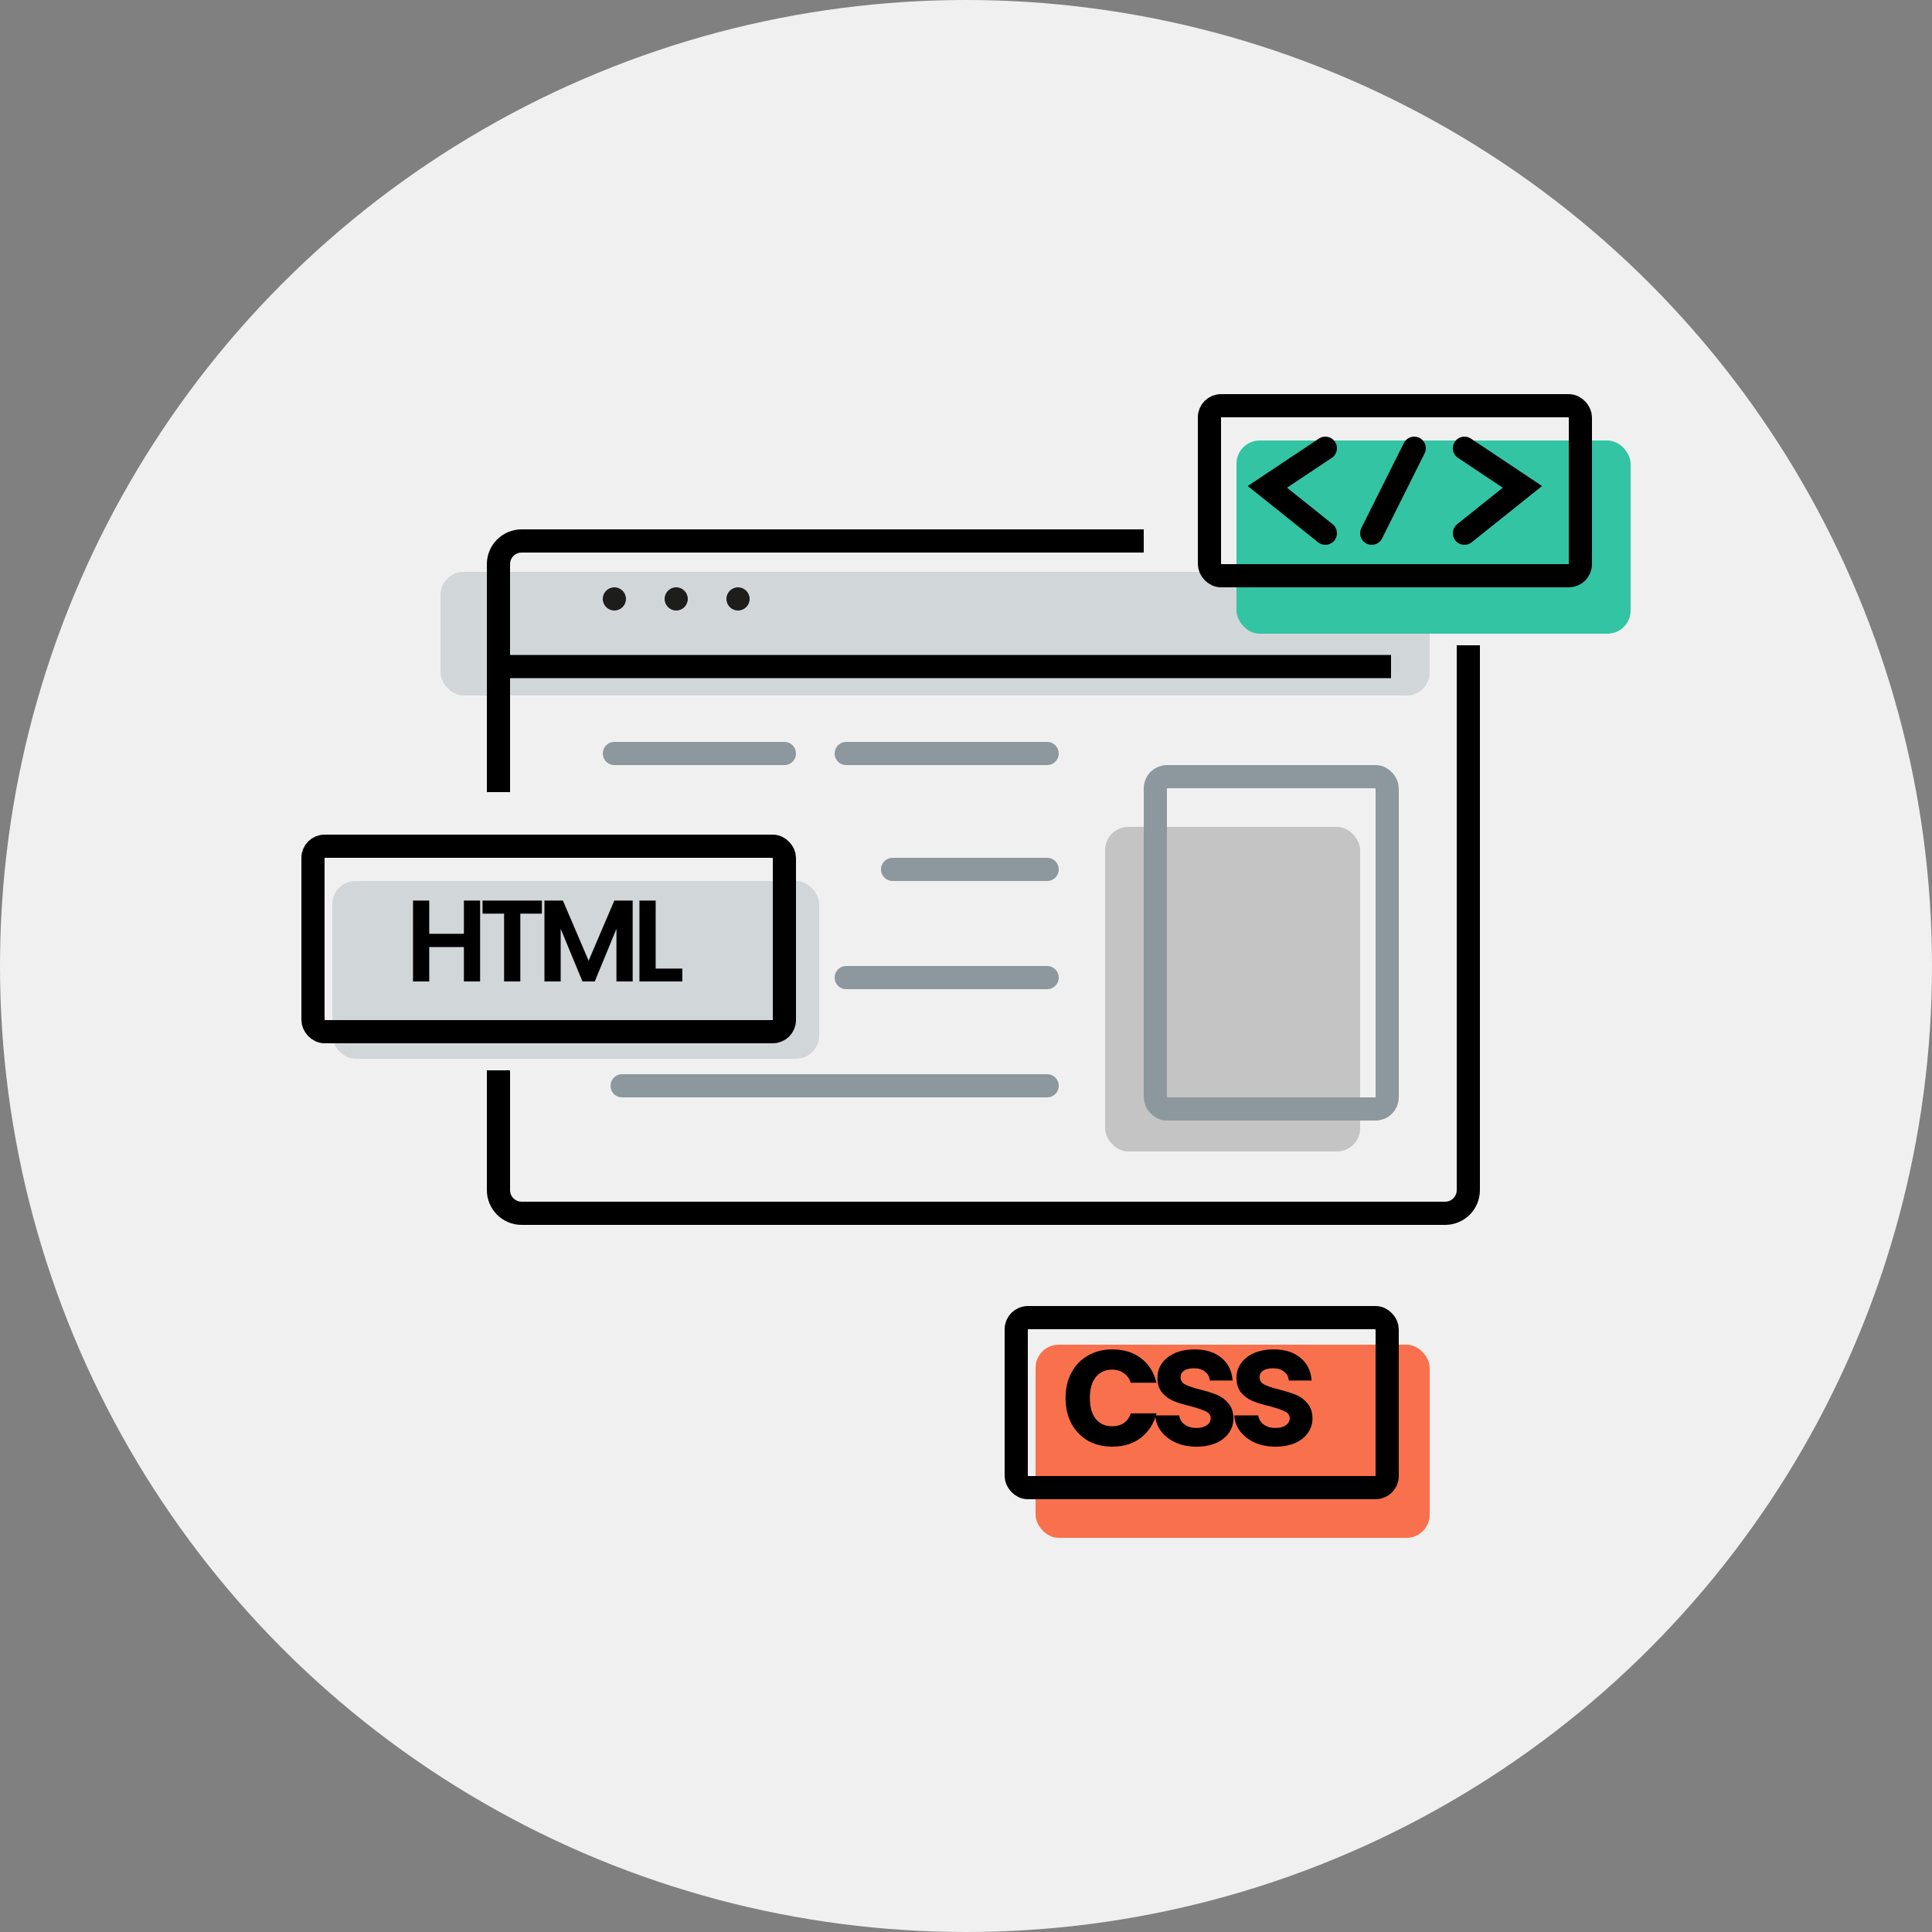 <svg width="250" height="250" viewBox="0 0 250 250" fill="none" xmlns="http://www.w3.org/2000/svg">
<rect x="0" y="0" width="250" height="250" fill="#808080" stroke="none"/>
<circle cx="125" cy="125" r="125" fill="#F1F0F0"/>
<rect x="57" y="74" width="128" height="16" rx="3" fill="#D1D6D8"/>
<rect x="43" y="114" width="63" height="23" rx="3" fill="#D1D6D8"/>
<path d="M64.5 102.5V86.25M148 70H67.5C65.843 70 64.5 71.343 64.5 73V86.25M190 83.5V154C190 155.657 188.657 157 187 157H67.5C65.843 157 64.5 155.657 64.5 154V138.5M64.5 86.25H180" stroke="black" stroke-width="3"/>
<rect x="160" y="57" width="51" height="25" rx="3" fill="#33C4A4"/>
<rect x="134" y="174" width="51" height="25" rx="3" fill="#F9714C"/>
<path d="M171.5 58L164 63L171.5 69M183 58L177.5 69M189.5 58L197 63L189.5 69" stroke="black" stroke-width="3" stroke-linecap="round"/>
<circle cx="79.5" cy="77.5" r="1.5" fill="#1D1D1B"/>
<circle cx="87.5" cy="77.5" r="1.5" fill="#1D1D1B"/>
<circle cx="95.5" cy="77.5" r="1.5" fill="#1D1D1B"/>
<rect x="156.5" y="52.5" width="48" height="22" rx="1.5" stroke="black" stroke-width="3"/>
<rect x="131.5" y="170.5" width="48" height="22" rx="1.5" stroke="black" stroke-width="3"/>
<rect x="143" y="107" width="33" height="42" rx="3" fill="#C4C4C4"/>
<rect x="149.5" y="100.5" width="30" height="43" rx="1.5" stroke="#8D989E" stroke-width="3"/>
<rect x="40.5" y="109.5" width="61" height="24" rx="1.5" stroke="black" stroke-width="3"/>
<path d="M62.127 116.53V127H60.027V122.545H55.542V127H53.442V116.53H55.542V120.835H60.027V116.53H62.127ZM70.119 116.53V118.225H67.329V127H65.229V118.225H62.439V116.53H70.119ZM81.867 116.53V127H79.767V120.19L76.962 127H75.372L72.552 120.19V127H70.452V116.53H72.837L76.167 124.315L79.497 116.53H81.867ZM84.843 125.335H88.293V127H82.743V116.53H84.843V125.335Z" fill="black"/>
<path d="M137.881 180.906C137.881 179.645 138.137 178.545 138.651 177.606C139.164 176.653 139.875 175.919 140.785 175.406C141.694 174.878 142.735 174.614 143.909 174.614C145.419 174.614 146.666 174.995 147.649 175.758C148.646 176.506 149.313 177.562 149.651 178.926H146.329C146.153 178.398 145.852 177.987 145.427 177.694C145.016 177.386 144.503 177.232 143.887 177.232C143.007 177.232 142.31 177.555 141.797 178.2C141.283 178.831 141.027 179.733 141.027 180.906C141.027 182.065 141.283 182.967 141.797 183.612C142.31 184.243 143.007 184.558 143.887 184.558C145.133 184.558 145.947 184.001 146.329 182.886H149.651C149.313 184.206 148.646 185.255 147.649 186.032C146.651 186.809 145.405 187.198 143.909 187.198C142.735 187.198 141.694 186.941 140.785 186.428C139.875 185.9 139.164 185.167 138.651 184.228C138.137 183.275 137.881 182.167 137.881 180.906ZM154.811 187.198C153.814 187.198 152.919 187.022 152.127 186.67C151.335 186.303 150.704 185.812 150.235 185.196C149.78 184.58 149.531 183.898 149.487 183.15H152.589C152.648 183.619 152.875 184.008 153.271 184.316C153.682 184.624 154.188 184.778 154.789 184.778C155.376 184.778 155.83 184.661 156.153 184.426C156.49 184.191 156.659 183.891 156.659 183.524C156.659 183.128 156.454 182.835 156.043 182.644C155.647 182.439 155.009 182.219 154.129 181.984C153.22 181.764 152.472 181.537 151.885 181.302C151.313 181.067 150.814 180.708 150.389 180.224C149.978 179.74 149.773 179.087 149.773 178.266C149.773 177.591 149.964 176.975 150.345 176.418C150.741 175.861 151.298 175.421 152.017 175.098C152.75 174.775 153.608 174.614 154.591 174.614C156.043 174.614 157.202 174.981 158.067 175.714C158.932 176.433 159.409 177.408 159.497 178.64H156.549C156.505 178.156 156.3 177.775 155.933 177.496C155.581 177.203 155.104 177.056 154.503 177.056C153.946 177.056 153.513 177.159 153.205 177.364C152.912 177.569 152.765 177.855 152.765 178.222C152.765 178.633 152.97 178.948 153.381 179.168C153.792 179.373 154.43 179.586 155.295 179.806C156.175 180.026 156.901 180.253 157.473 180.488C158.045 180.723 158.536 181.089 158.947 181.588C159.372 182.072 159.592 182.717 159.607 183.524C159.607 184.228 159.409 184.859 159.013 185.416C158.632 185.973 158.074 186.413 157.341 186.736C156.622 187.044 155.779 187.198 154.811 187.198ZM165.039 187.198C164.042 187.198 163.147 187.022 162.355 186.67C161.563 186.303 160.933 185.812 160.463 185.196C160.009 184.58 159.759 183.898 159.715 183.15H162.817C162.876 183.619 163.103 184.008 163.499 184.316C163.91 184.624 164.416 184.778 165.017 184.778C165.604 184.778 166.059 184.661 166.381 184.426C166.719 184.191 166.887 183.891 166.887 183.524C166.887 183.128 166.682 182.835 166.271 182.644C165.875 182.439 165.237 182.219 164.357 181.984C163.448 181.764 162.7 181.537 162.113 181.302C161.541 181.067 161.043 180.708 160.617 180.224C160.207 179.74 160.001 179.087 160.001 178.266C160.001 177.591 160.192 176.975 160.573 176.418C160.969 175.861 161.527 175.421 162.245 175.098C162.979 174.775 163.837 174.614 164.819 174.614C166.271 174.614 167.43 174.981 168.295 175.714C169.161 176.433 169.637 177.408 169.725 178.64H166.777C166.733 178.156 166.528 177.775 166.161 177.496C165.809 177.203 165.333 177.056 164.731 177.056C164.174 177.056 163.741 177.159 163.433 177.364C163.14 177.569 162.993 177.855 162.993 178.222C162.993 178.633 163.199 178.948 163.609 179.168C164.02 179.373 164.658 179.586 165.523 179.806C166.403 180.026 167.129 180.253 167.701 180.488C168.273 180.723 168.765 181.089 169.175 181.588C169.601 182.072 169.821 182.717 169.835 183.524C169.835 184.228 169.637 184.859 169.241 185.416C168.86 185.973 168.303 186.413 167.569 186.736C166.851 187.044 166.007 187.198 165.039 187.198Z" fill="black"/>
<line x1="79.5" y1="97.5" x2="101.5" y2="97.5" stroke="#8D989E" stroke-width="3" stroke-linecap="round"/>
<line x1="115.5" y1="112.5" x2="135.5" y2="112.5" stroke="#8D989E" stroke-width="3" stroke-linecap="round"/>
<line x1="109.5" y1="97.5" x2="135.5" y2="97.5" stroke="#8D989E" stroke-width="3" stroke-linecap="round"/>
<line x1="80.5" y1="140.5" x2="135.5" y2="140.5" stroke="#8D989E" stroke-width="3" stroke-linecap="round"/>
<line x1="109.5" y1="126.5" x2="135.5" y2="126.5" stroke="#8D989E" stroke-width="3" stroke-linecap="round"/>
</svg>
